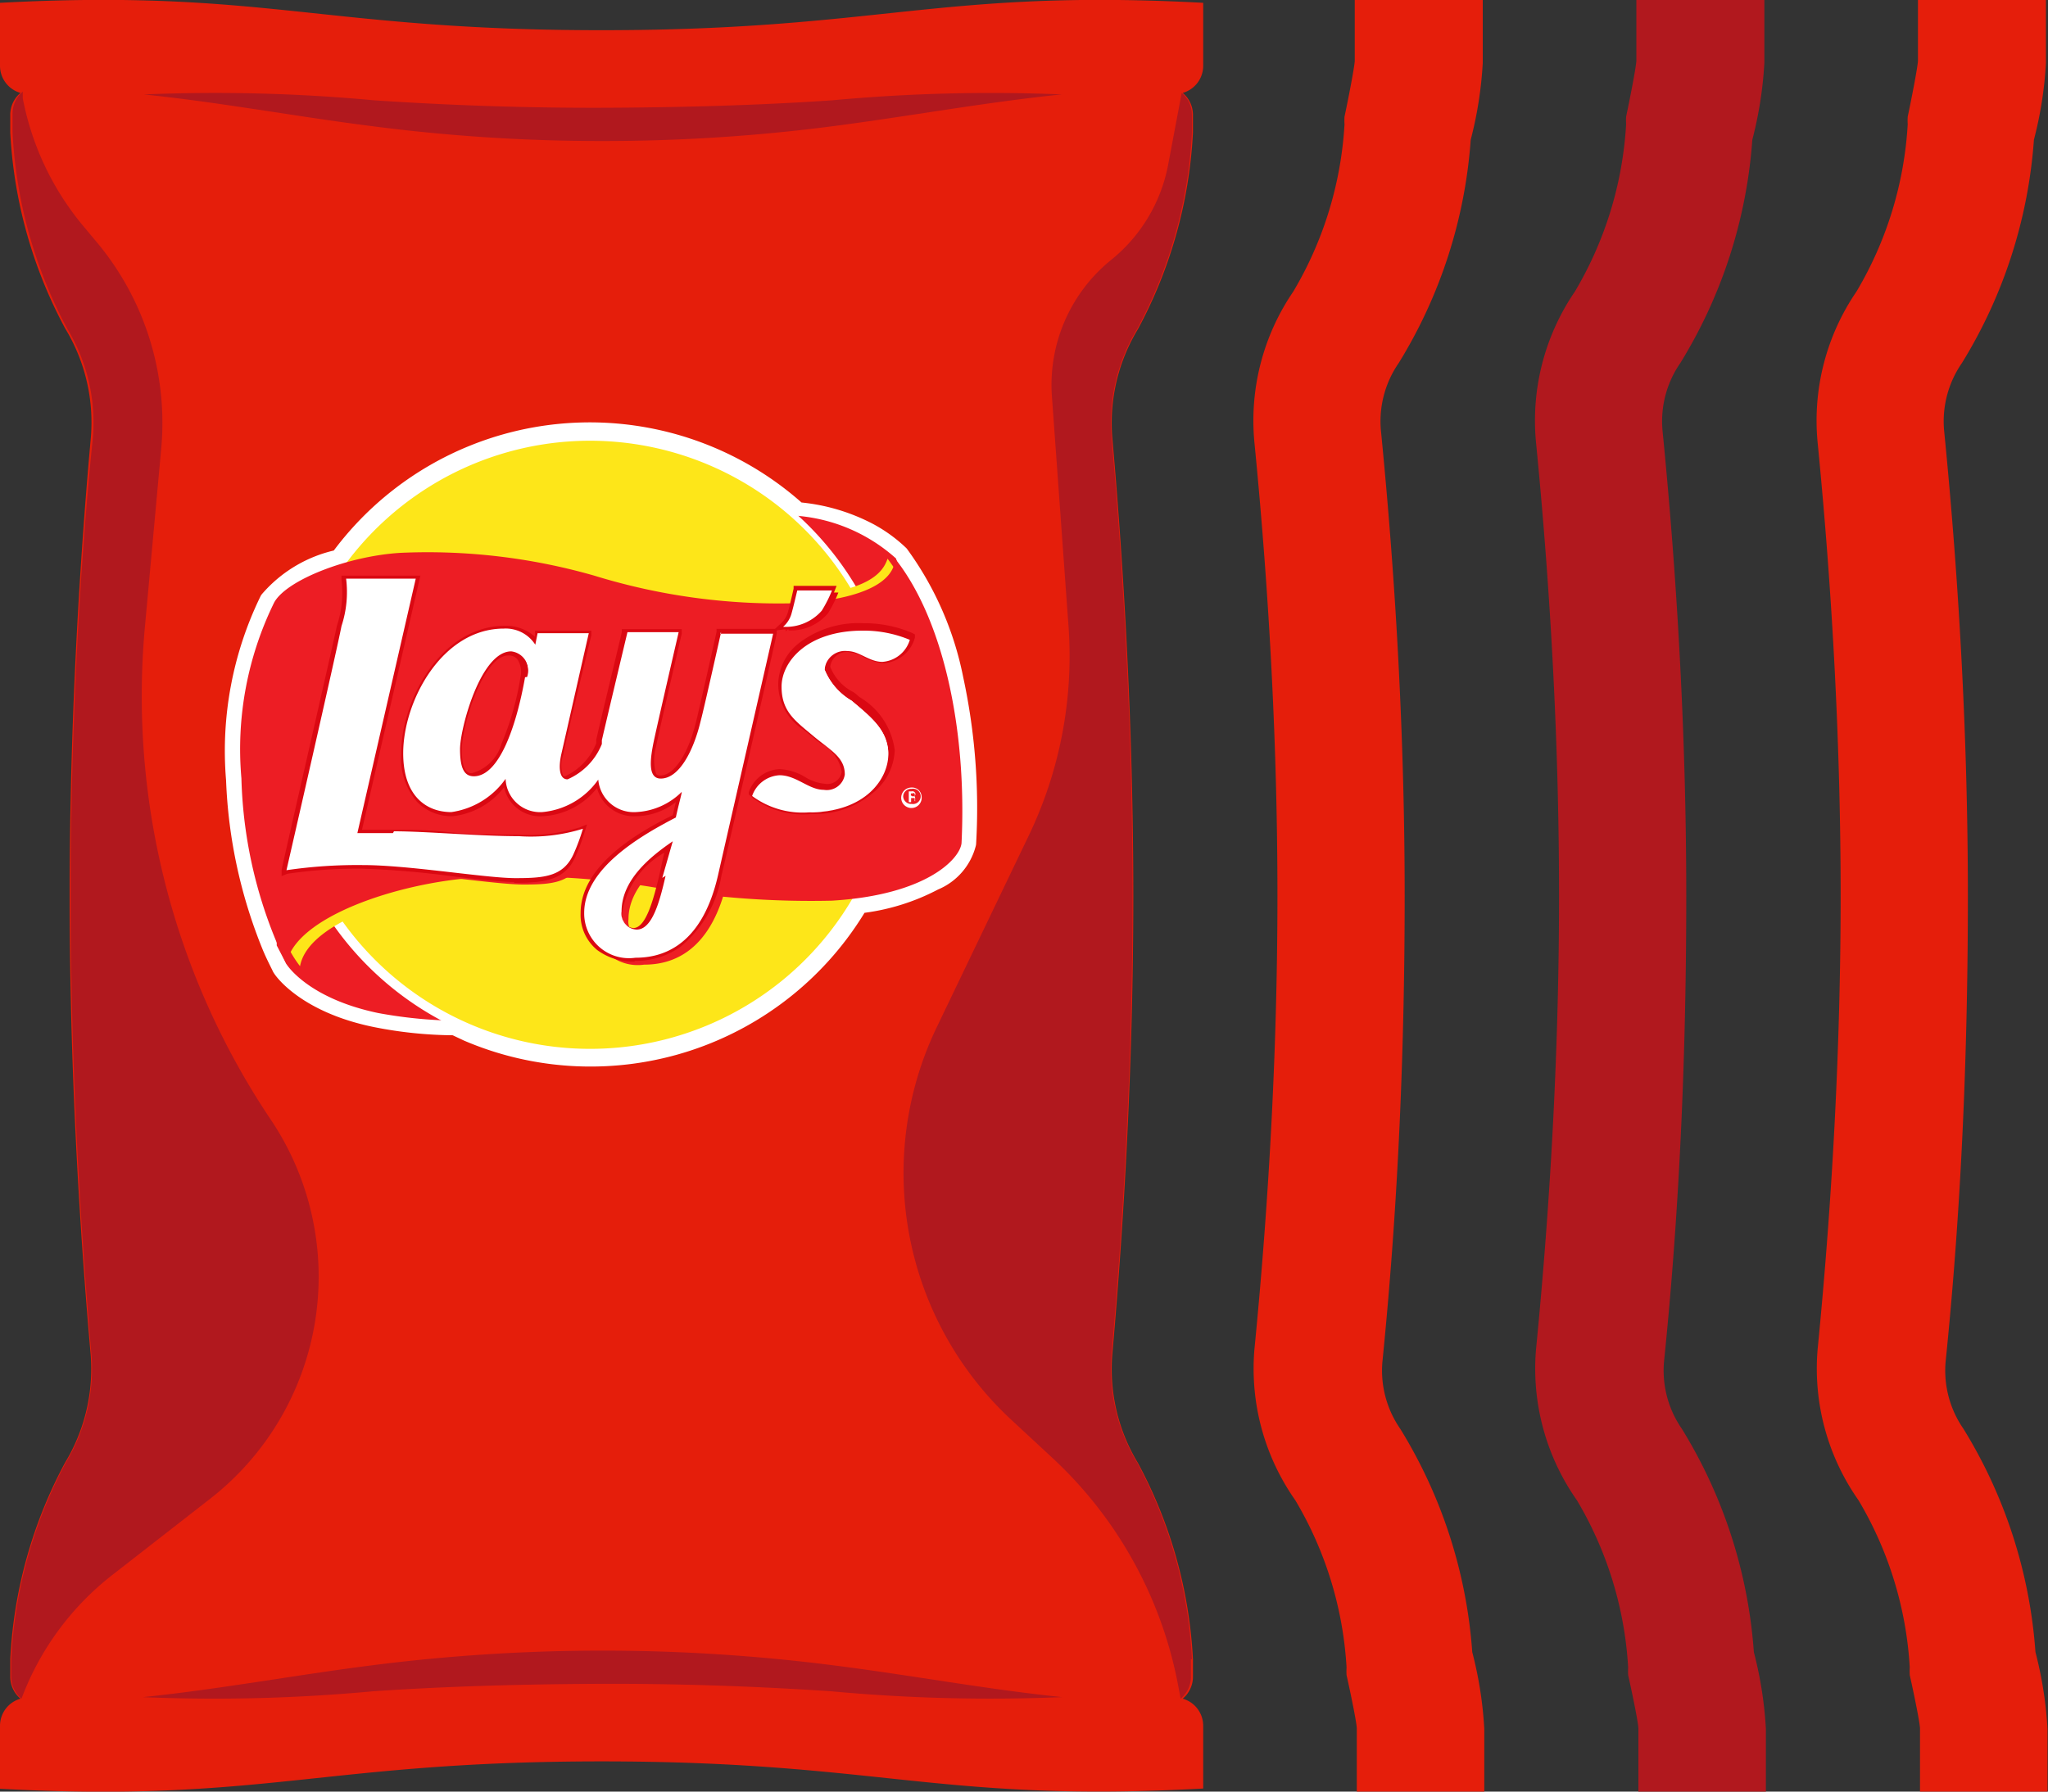 <svg id="Слой_1" data-name="Слой 1" xmlns="http://www.w3.org/2000/svg" xmlns:xlink="http://www.w3.org/1999/xlink" viewBox="0 0 80 70"><rect x="0" y="0" width="80" height="70" fill="#333333" stroke="none"/><defs><clipPath id="clip-path" transform="translate(0 0)"><rect width="80.09" height="70" style="fill:none"/></clipPath></defs><title>stage-5</title><g style="clip-path:url(#clip-path)"><path d="M58,70H53V67.54c0-.2-0.22-1.29-0.4-2.09a2.39,2.39,0,0,1,0-.3,14.4,14.4,0,0,0-2-6.53A8.94,8.94,0,0,1,49,52.73c0.6-6.11.9-12.07,0.9-17.73s-0.3-11.62-.9-17.72a8.94,8.94,0,0,1,1.52-5.89,14.42,14.42,0,0,0,2-6.53,2.39,2.39,0,0,1,0-.3c0.19-.9.38-1.91,0.4-2.17V0h5V2.46a15.23,15.23,0,0,1-.47,3,19.21,19.21,0,0,1-2.81,8.72,4,4,0,0,0-.7,2.62c0.62,6.27.93,12.39,0.93,18.21S54.63,46.95,54,53.21a4,4,0,0,0,.7,2.62,19.21,19.21,0,0,1,2.81,8.72,15.24,15.24,0,0,1,.47,3V70Z" transform="translate(0 0)" style="fill:#e51e0b"/><path d="M69,70H64V67.54c0-.2-0.22-1.29-0.4-2.09a2.39,2.39,0,0,1,0-.3,14.4,14.4,0,0,0-2-6.53A8.94,8.94,0,0,1,60,52.73c0.6-6.11.9-12.07,0.9-17.73s-0.3-11.62-.9-17.72a8.94,8.94,0,0,1,1.52-5.89,14.42,14.42,0,0,0,2-6.53,2.39,2.39,0,0,1,0-.3c0.19-.9.38-1.91,0.4-2.17V0h5V2.46a15.23,15.23,0,0,1-.47,3,19.21,19.21,0,0,1-2.81,8.72,4,4,0,0,0-.7,2.62c0.62,6.27.93,12.39,0.93,18.21S65.64,46.95,65,53.21a4,4,0,0,0,.7,2.62,19.21,19.21,0,0,1,2.81,8.72,15.24,15.24,0,0,1,.47,3V70Z" transform="translate(0 0)" style="fill:#b1181e"/><path d="M80,70H75V67.54c0-.2-0.22-1.29-0.4-2.09a2.39,2.39,0,0,1,0-.3,14.4,14.4,0,0,0-2-6.53A8.94,8.94,0,0,1,71,52.73c0.6-6.11.9-12.07,0.9-17.73s-0.3-11.62-.9-17.72a8.94,8.94,0,0,1,1.52-5.89,14.42,14.42,0,0,0,2-6.53,2.39,2.39,0,0,1,0-.3c0.19-.9.38-1.91,0.4-2.17V0h5V2.46a15.23,15.23,0,0,1-.47,3,19.21,19.21,0,0,1-2.81,8.72,4,4,0,0,0-.7,2.62c0.62,6.27.93,12.39,0.93,18.21S76.64,46.95,76,53.21a4,4,0,0,0,.7,2.62,19.21,19.21,0,0,1,2.81,8.72,15.24,15.24,0,0,1,.47,3V70Z" transform="translate(0 0)" style="fill:#e51e0b"/><path d="M47,2.57V0.11C36.67-.44,34.42,1.18,23.5,1.18S10.33-.44,0,0.11V2.57A1.1,1.1,0,0,0,.8,3.63a1.12,1.12,0,0,0-.4.85V5.17a18.12,18.12,0,0,0,2.15,7.67,7.07,7.07,0,0,1,1,4.24C3.24,20.5,2.72,27.24,2.72,35s0.52,14.5.82,17.91a7.07,7.07,0,0,1-1,4.24A18.12,18.12,0,0,0,.4,64.83v0.69a1.12,1.12,0,0,0,.4.85A1.1,1.1,0,0,0,0,67.43v2.46c10.33,0.55,12.58-1.07,23.5-1.07S36.67,70.44,47,69.88V67.43a1.1,1.1,0,0,0-.8-1.06,1.12,1.12,0,0,0,.4-0.85V64.83a18.12,18.12,0,0,0-2.15-7.67,7.07,7.07,0,0,1-1-4.24c0.3-3.41.82-10.15,0.82-17.91s-0.52-14.5-.82-17.91a7.07,7.07,0,0,1,1-4.24A18.12,18.12,0,0,0,46.6,5.17V4.48a1.12,1.12,0,0,0-.4-0.85A1.1,1.1,0,0,0,47,2.57" transform="translate(0 0)" style="fill:#e51e0b"/><path d="M41.46,3.69c-3,.31-5.93.85-8.92,1.24a69.66,69.66,0,0,1-9,.58,69.31,69.31,0,0,1-9-.58c-3-.38-5.92-0.93-8.92-1.24a67,67,0,0,1,9,.23c3,0.2,6,.3,8.94.29s6-.09,8.94-0.29a67.31,67.31,0,0,1,9-.23" transform="translate(0 0)" style="fill:#b1181e"/><path d="M41.46,66.31a67.31,67.31,0,0,1-9-.23c-3-.2-6-0.3-8.94-0.29s-6,.09-8.94.29a66.83,66.83,0,0,1-9,.23c3-.31,5.93-0.86,8.92-1.24a71,71,0,0,1,18.08,0c3,0.38,5.92.93,8.92,1.24" transform="translate(0 0)" style="fill:#b1181e"/><path d="M5.66,24.5l0.64-7A11,11,0,0,0,3.77,9.45L3.26,8.84a11,11,0,0,1-2.37-5l0-.26a1.12,1.12,0,0,0-.4.85V5.17a18.13,18.13,0,0,0,2.14,7.68,7.08,7.08,0,0,1,1,4.24C3.27,20.5,2.76,27.24,2.76,35s0.52,14.5.81,17.91a7.08,7.08,0,0,1-1,4.24A18.13,18.13,0,0,0,.44,64.83v0.69a1.11,1.11,0,0,0,.4.85,11,11,0,0,1,3.53-4.82l3.85-3a11,11,0,0,0,2.36-14.8A29.69,29.69,0,0,1,5.66,24.5" transform="translate(0 0)" style="fill:#b1181e"/><path d="M46.56,64.83h0a18.13,18.13,0,0,0-2.14-7.68,7.09,7.09,0,0,1-1-4.24c0.3-3.41.82-10.15,0.82-17.91s-0.52-14.5-.82-17.91a7.09,7.09,0,0,1,1-4.24,18.12,18.12,0,0,0,2.14-7.67V4.48a1.12,1.12,0,0,0-.4-0.85L45.63,6.44a6.27,6.27,0,0,1-2.22,3.71,6.28,6.28,0,0,0-2.32,5.33l0.65,9a16.21,16.21,0,0,1-1.56,8.18l-3.6,7.5A13.15,13.15,0,0,0,39.5,55.47L41.15,57A16.22,16.22,0,0,1,46,65.74l0.12,0.63a1.12,1.12,0,0,0,.4-0.85V64.83Z" transform="translate(0 0)" style="fill:#b1181e"/><path d="M0.29,3.68V3.61h0V3.68" transform="translate(0 0)" style="fill:#fdd300"/><path d="M37.25,26.52a12.3,12.3,0,0,0-2.12-4.84v0a5.49,5.49,0,0,0-1.2-.87A7.28,7.28,0,0,0,31.15,20a12.11,12.11,0,0,0-17.89,1.85,4.92,4.92,0,0,0-2.74,1.61,13.4,13.4,0,0,0-1.31,7A19.08,19.08,0,0,0,10.63,37v0c0.11,0.26.24,0.52,0.36,0.76v0c0,0.06.93,1.44,3.71,2a16,16,0,0,0,3.07.31l0.51,0.24a12.16,12.16,0,0,0,15.26-5,8.19,8.19,0,0,0,2.94-.9,2.15,2.15,0,0,0,1.27-1.46,23.86,23.86,0,0,0-.52-6.43" transform="translate(0 0)" style="fill:#fff"/><path d="M37.25,26.52a12.3,12.3,0,0,0-2.12-4.84v0a5.49,5.49,0,0,0-1.2-.87A7.28,7.28,0,0,0,31.15,20a12.11,12.11,0,0,0-17.89,1.85,4.92,4.92,0,0,0-2.74,1.61,13.4,13.4,0,0,0-1.31,7A19.08,19.08,0,0,0,10.63,37v0c0.11,0.26.24,0.52,0.36,0.76v0c0,0.06.93,1.44,3.71,2a16,16,0,0,0,3.07.31l0.51,0.24a12.16,12.16,0,0,0,15.26-5,8.19,8.19,0,0,0,2.94-.9,2.15,2.15,0,0,0,1.27-1.46A23.86,23.86,0,0,0,37.25,26.52Z" transform="translate(0 0)" style="fill:none;stroke:#fff;stroke-linejoin:round;stroke-width:0.76px"/><path d="M35,21.82a6.6,6.6,0,0,0-4.44-1.69,6.11,6.11,0,0,0-5.46,2.8l-1.85-.44a23.65,23.65,0,0,0-7.56-.89c-2.05.12-4.46,1.06-4.93,1.94a13,13,0,0,0-1.28,6.87,18.84,18.84,0,0,0,1.39,6.49c0.11,0.26.24,0.52,0.37,0.77,0,0,.85,1.35,3.58,1.91a17.91,17.91,0,0,0,7-.09l-6.43-4.64a16.09,16.09,0,0,1,3.25-.57,31.85,31.85,0,0,1,7.13.41,35.58,35.58,0,0,0,6.78.49c3.68-.22,5-1.63,5.06-2.25,0.22-4.5-.74-8.78-2.6-11.12" transform="translate(0 0)" style="fill:#fff"/><path d="M18,40.11a16,16,0,0,1-3.24-.31c-2.78-.58-3.68-2-3.71-2v0c-0.13-.24-0.25-0.5-0.36-0.76v0a19.05,19.05,0,0,1-1.41-6.57,13.4,13.4,0,0,1,1.31-7c0.56-1,3.16-1.94,5.11-2.06a24.11,24.11,0,0,1,7.63.9L25,22.69a6.33,6.33,0,0,1,5.56-2.77,7.23,7.23,0,0,1,3.39.88,5.49,5.49,0,0,1,1.21.87v0a12.3,12.3,0,0,1,2.12,4.84,23.86,23.86,0,0,1,.52,6.43,2.15,2.15,0,0,1-1.27,1.46,9.14,9.14,0,0,1-4,1,35.65,35.65,0,0,1-6.82-.5l-0.14,0a31.43,31.43,0,0,0-6.95-.39,15.91,15.91,0,0,0-2.76.44l6.44,4.64-0.46.11a16.4,16.4,0,0,1-2.19.33c-0.47,0-1,.07-1.67.07m-6.58-2.55a5.45,5.45,0,0,0,3.43,1.81,17.77,17.77,0,0,0,6.43,0l-6.39-4.61,0.43-.12a16.38,16.38,0,0,1,3.29-.58,31.75,31.75,0,0,1,7,.39l0.14,0a35.86,35.86,0,0,0,6.73.49A8.71,8.71,0,0,0,36.29,34a1.82,1.82,0,0,0,1.05-1.1c0.22-4.51-.76-8.71-2.54-11a5.27,5.27,0,0,0-1.11-.79,6.79,6.79,0,0,0-3.17-.82h-0.1A5.89,5.89,0,0,0,25.24,23l-0.08.13-0.15,0-1.85-.45a23.68,23.68,0,0,0-7.49-.89,10.19,10.19,0,0,0-3,.67,3.66,3.66,0,0,0-1.77,1.16A13,13,0,0,0,9.65,30.4,18.67,18.67,0,0,0,11,36.8v0c0.11,0.26.23,0.51,0.35,0.74" transform="translate(0 0)" style="fill:#fff"/><path d="M35,21.82a6.6,6.6,0,0,0-4.44-1.69,6.07,6.07,0,0,0-5.88,3.58l11.18,0.77Z" transform="translate(0 0)" style="fill:#ed1d24"/><path d="M11.19,37.67S12,39,14.77,39.58a17.91,17.91,0,0,0,7-.09L15,34.6l-3.77,0-0.42,1.7,0,0.64Z" transform="translate(0 0)" style="fill:#ed1d24"/><path d="M35.1,29.1a12,12,0,1,1-12-12,12,12,0,0,1,12,12" transform="translate(0 0)" style="fill:#fde619"/><path d="M23.06,41.31a12.17,12.17,0,1,1,4.75-1,12.13,12.13,0,0,1-4.75,1m0-24.09A11.88,11.88,0,1,0,34.93,29.1,11.89,11.89,0,0,0,23.06,17.22" transform="translate(0 0)" style="fill:#fff"/><path d="M30.89,23.3A23.08,23.08,0,0,1,23,22.16s6.37,11.16,7.85,11.41l6.25-.62c0.32-4.49-.62-8.74-2.43-11.12-0.17.49-.65,1.32-3.74,1.49" transform="translate(0 0)" style="fill:#fde619"/><path d="M11.51,23.67a13,13,0,0,0-1.44,6.84c0.1,2.81.44,5.69,1.65,7.24,0.33-1.81,4.34-3,7.41-3.15a31.89,31.89,0,0,1,7.12.57Z" transform="translate(0 0)" style="fill:#fde619"/><path d="M31.36,23.56a24.46,24.46,0,0,1-8.15-1.07,23.66,23.66,0,0,0-7.56-.89c-2.05.12-4.46,1.06-4.94,1.94a13,13,0,0,0-1.28,6.87,17.79,17.79,0,0,0,1.76,7.26c0.29-1.82,4.33-3.18,7.4-3.38a31.83,31.83,0,0,1,7.13.41,35.76,35.76,0,0,0,6.78.49c3.68-.22,5-1.63,5.06-2.25,0.22-4.5-.74-8.78-2.6-11.12,0,0.55-.52,1.5-3.6,1.74" transform="translate(0 0)" style="fill:#ed1d24"/><path d="M31.35,23.21H32.7a5.18,5.18,0,0,1-.4.79,1.86,1.86,0,0,1-1.51.63,1.05,1.05,0,0,0,.34-0.56c0.06-.21.22-0.85,0.22-0.85" transform="translate(0 0)" style="fill:#e20613"/><path d="M30.69,24.67l0.08-.07A1,1,0,0,0,31.1,24c0.06-.21.21-0.84,0.22-0.85v0h1.43l0,0a4.94,4.94,0,0,1-.4.8,1.83,1.83,0,0,1-1.49.64H30.69Zm0.69-1.42c0,0.13-.16.64-0.21,0.82a1.07,1.07,0,0,1-.28.51,1.73,1.73,0,0,0,1.39-.6,4.89,4.89,0,0,0,.37-0.73H31.38Z" transform="translate(0 0)" style="fill:#e20613"/><path d="M15.66,32.79c-0.28,0-1,0-1.39,0l2.28-9.94H13.84a4.23,4.23,0,0,1-.18,1.85c-0.23,1.1-2.16,9.55-2.16,9.55a19,19,0,0,1,3-.2c1.78,0,4.79.51,5.95,0.51s1.9-.07,2.28-1A8,8,0,0,0,23,32.7a6.86,6.86,0,0,1-2.51.29c-1.58,0-3.61-.19-4.87-0.19M28.44,25s-0.67,3-.79,3.48c-0.28,1.17-.84,2.25-1.56,2.25-0.49,0-.42-0.69-0.3-1.32,0.08-.43,1-4.4,1-4.4h-2s-0.87,3.65-1,4.22l0,0.15a2.53,2.53,0,0,1-1.34,1.38c-0.33,0-.36-0.48-0.24-1S23.22,25,23.23,25H21.35l-0.09.45A1.37,1.37,0,0,0,20,24.82c-2.42,0-3.92,2.83-3.92,4.87C16.1,31.37,17,32,18,32a3.13,3.13,0,0,0,2.12-1.3A1.34,1.34,0,0,0,21.52,32a3,3,0,0,0,2.19-1.26A1.39,1.39,0,0,0,25.17,32a2.71,2.71,0,0,0,1.8-.79c0,0.09-.12.49-0.23,1-1.41.73-3.58,2-3.58,3.73a1.75,1.75,0,0,0,2,1.75c0.9,0,2.55-.31,3.23-3.19C28.49,33.82,30.5,25,30.5,25H28.44Zm-7.66,1.77c-0.33,1.87-1,3.87-2,3.87-0.35,0-.54-0.26-0.54-1.06s0.8-3.82,2-3.82a0.75,0.75,0,0,1,.62,1m5.41,7.77c-0.23,1-.52,2.1-1.13,2.1a0.62,0.62,0,0,1-.59-0.71c0-1.23,1.12-2.14,2-2.74-0.15.64-.27,1.21-0.31,1.34m7.19-8.86c0.46,0,.84.42,1.36,0.42a1.21,1.21,0,0,0,1.06-.91A4.65,4.65,0,0,0,34,24.83c-2.18,0-3.17,1.22-3.17,2.19s0.53,1.33,1.22,1.91,1.3,0.88,1.3,1.56a0.71,0.71,0,0,1-.83.6c-0.59,0-1.07-.57-1.73-0.57a1.2,1.2,0,0,0-1.07.81A3.31,3.31,0,0,0,31.9,32c2.23,0,3.1-1.33,3.1-2.27s-0.73-1.46-1.47-2.08a2.5,2.5,0,0,1-1.06-1.22,0.8,0.8,0,0,1,.9-0.72" transform="translate(0 0)" style="fill:#ed1d24"/><path d="M36,31.12a0.4,0.4,0,1,1-.39-0.35,0.37,0.37,0,0,1,.39.35m-0.72,0a0.31,0.31,0,0,0,.33.29,0.3,0.3,0,1,0,0-.59,0.31,0.31,0,0,0-.33.29m0.18-.19h0.15a0.12,0.12,0,0,1,.15.1,0.09,0.09,0,0,1-.08.09c0.06,0,.06,0,0.07.09a0.36,0.36,0,0,0,0,.1H35.73l0-.12a0,0,0,0,0,0,0H35.59v0.16H35.5V30.92Zm0.08,0.17h0.07A0.06,0.06,0,0,0,35.72,31,0.05,0.05,0,0,0,35.65,31H35.58v0.11Z" transform="translate(0 0)" style="fill:#fff"/><path d="M31.15,23.07H32.5a5.14,5.14,0,0,1-.4.79,1.86,1.86,0,0,1-1.51.63,1.06,1.06,0,0,0,.34-0.56c0.06-.21.21-0.85,0.21-0.85" transform="translate(0 0)" style="fill:#fff"/><path d="M30.19,24.65l0.3-.28a0.93,0.93,0,0,0,.3-0.5C30.85,23.67,31,23,31,23l0-.11h1.68l-0.08.2a5.22,5.22,0,0,1-.41.82,2,2,0,0,1-1.57.68Zm1.07-1.44c0,0.19-.14.58-0.19,0.74a1.38,1.38,0,0,1-.15.35A1.45,1.45,0,0,0,32,23.77a3.81,3.81,0,0,0,.3-0.56h-1Z" transform="translate(0 0)" style="fill:#da0812"/><path d="M15.35,32.55c-0.27,0-1,0-1.39,0l2.28-9.94H13.52a4.23,4.23,0,0,1-.18,1.85C13.12,25.59,11.19,34,11.19,34a19,19,0,0,1,3-.2c1.78,0,4.79.51,5.95,0.51s1.9-.07,2.29-1a7.82,7.82,0,0,0,.34-0.93,6.86,6.86,0,0,1-2.51.29c-1.58,0-3.61-.19-4.87-0.19m12.78-7.79s-0.67,3-.8,3.48c-0.28,1.17-.84,2.25-1.56,2.25-0.49,0-.42-0.69-0.3-1.32,0.08-.43,1-4.4,1-4.4h-2s-0.87,3.65-1,4.22l0,0.15a2.53,2.53,0,0,1-1.34,1.38c-0.33,0-.36-0.48-0.24-1s1.06-4.68,1.07-4.71H21l-0.09.45a1.37,1.37,0,0,0-1.23-.63c-2.41,0-3.93,2.83-3.93,4.87,0,1.69.92,2.3,1.88,2.3a3.13,3.13,0,0,0,2.12-1.3,1.35,1.35,0,0,0,1.43,1.3,3,3,0,0,0,2.19-1.27,1.39,1.39,0,0,0,1.46,1.27,2.71,2.71,0,0,0,1.8-.79c0,0.08-.12.49-0.23,1-1.41.73-3.58,2-3.58,3.73a1.75,1.75,0,0,0,2,1.75c0.9,0,2.55-.31,3.22-3.19,0.15-.66,2.16-9.47,2.16-9.47H28.13Zm-7.66,1.77c-0.33,1.87-1,3.87-2,3.87-0.35,0-.54-0.26-0.54-1.06s0.8-3.82,2-3.82a0.75,0.75,0,0,1,.62,1m5.41,7.77c-0.23,1-.52,2.1-1.13,2.1a0.62,0.62,0,0,1-.59-0.71c0-1.23,1.12-2.14,2-2.74L25.87,34.3m7.24-8.86c0.46,0,.84.42,1.36,0.42A1.21,1.21,0,0,0,35.54,25a4.65,4.65,0,0,0-1.84-.36c-2.18,0-3.17,1.22-3.17,2.19s0.53,1.33,1.22,1.91S33,29.58,33,30.26a0.71,0.71,0,0,1-.82.6c-0.59,0-1.07-.57-1.73-0.57a1.2,1.2,0,0,0-1.07.81,3.31,3.31,0,0,0,2.22.64c2.23,0,3.1-1.33,3.1-2.27S34,28,33.27,27.38a2.5,2.5,0,0,1-1.06-1.22,0.8,0.8,0,0,1,.9-0.72" transform="translate(0 0)" style="fill:#fff"/><path d="M24.79,37.49a1.82,1.82,0,0,1-2-1.81c0-1.69,1.91-2.91,3.59-3.77l0.18-.78a2.61,2.61,0,0,1-1.69.68,1.43,1.43,0,0,1-1.49-1.19A2.88,2.88,0,0,1,21.2,31.8a1.39,1.39,0,0,1-1.46-1.23,3,3,0,0,1-2.08,1.23,1.8,1.8,0,0,1-1.34-.53,2.54,2.54,0,0,1-.6-1.82c0-2.06,1.52-4.93,4-4.93a1.55,1.55,0,0,1,1.2.53L21,24.7h2l0,0.08S22,29,21.9,29.48a1.25,1.25,0,0,0,0,.89,0.19,0.19,0,0,0,.16.07,2.48,2.48,0,0,0,1.28-1.34l0-.14c0.12-.57,1-4.18,1-4.22v0h2.17l0,0.08s-0.93,4-1,4.4a1.74,1.74,0,0,0,0,1.15,0.27,0.27,0,0,0,.22.09c0.71,0,1.24-1.14,1.5-2.2,0.12-.49.79-3.45,0.8-3.48v0h2.18l0,0.07c0,0.09-2,8.82-2.17,9.47A4.45,4.45,0,0,1,26.53,37a2.87,2.87,0,0,1-1.73.52m2-6.72L26.71,31c0,0.09-.14.58-0.23,1v0h0c-1.65.85-3.55,2-3.55,3.68a1.7,1.7,0,0,0,1.9,1.69c1.61,0,2.68-1.06,3.17-3.15,0.14-.62,2-8.54,2.15-9.4H28.18c-0.09.39-.67,3-0.78,3.43a5.41,5.41,0,0,1-.62,1.58,1.25,1.25,0,0,1-1,.71,0.39,0.39,0,0,1-.32-0.14,1.76,1.76,0,0,1,0-1.25c0.08-.39.87-3.78,1-4.33H24.5c-0.1.43-.87,3.64-1,4.17l0,0.15h0c-0.13.24-.81,1.41-1.4,1.41a0.31,0.31,0,0,1-.25-0.12,1.36,1.36,0,0,1-.05-1c0.08-.4.92-4.06,1.05-4.64H21.08L21,25.4l-0.08-.17a1.3,1.3,0,0,0-1.18-.59,3.49,3.49,0,0,0-2.82,1.64,5.79,5.79,0,0,0-1,3.16c0,1.4.68,2.23,1.81,2.23a2.9,2.9,0,0,0,2-1.19l0.08-.09,0.09-.1,0,0.13a1.28,1.28,0,0,0,1.36,1.25,2.83,2.83,0,0,0,2.15-1.24l0.08-.1,0,0.13a1.32,1.32,0,0,0,1.4,1.22,2.6,2.6,0,0,0,1.72-.74Zm-2,5.7a0.68,0.68,0,0,1-.65-0.77c0-1.28,1.17-2.2,2-2.79l0.13-.08-0.09.41-0.25,1.08c-0.23,1-.52,2.15-1.19,2.15m1.34-3.37c-0.84.57-1.87,1.44-1.87,2.6a0.57,0.57,0,0,0,.52.64c0.57,0,.86-1.19,1.07-2.06l0.25-1.08Zm-6,1.31c-0.52,0-1.39-.1-2.4-0.22a35.34,35.34,0,0,0-3.55-.3,19,19,0,0,0-2.94.2l-0.1,0,0-.1c0-.08,1.93-8.46,2.16-9.55a4.12,4.12,0,0,0,.18-1.83V22.57h2.87L14,32.51c0.37,0,1,0,1.3,0h0c0.59,0,1.36,0,2.17.09s1.86,0.1,2.7.1a6.88,6.88,0,0,0,2.49-.28l0.12,0,0,0.13a8.13,8.13,0,0,1-.34.93c-0.4.93-1.26,1-2.34,1m-5.95-.64a35.25,35.25,0,0,1,3.57.3c1,0.11,1.87.22,2.38,0.22,1.07,0,1.86-.07,2.23-0.93a7.91,7.91,0,0,0,.3-0.8,7.67,7.67,0,0,1-2.41.25c-0.84,0-1.79-.05-2.7-0.1s-1.57-.09-2.16-0.09h0c-0.28,0-1,0-1.37,0H13.88l2.28-9.95H13.6a4.63,4.63,0,0,1-.19,1.8c-0.21,1-1.93,8.53-2.14,9.46a20.79,20.79,0,0,1,2.88-.19m17.49-2a3.31,3.31,0,0,1-2.26-.65l0,0v0a1.26,1.26,0,0,1,1.13-.85,2.07,2.07,0,0,1,.94.3,1.8,1.8,0,0,0,.79.26A0.65,0.65,0,0,0,33,30.26a1.62,1.62,0,0,0-.87-1.19l-0.41-.33-0.23-.19a2,2,0,0,1-1-1.77,2,2,0,0,1,.79-1.51,3.74,3.74,0,0,1,2.44-.75,4.69,4.69,0,0,1,1.87.37l0,0,0,0a1.26,1.26,0,0,1-1.12,1,1.73,1.73,0,0,1-.76-0.23,1.43,1.43,0,0,0-.61-0.19,0.74,0.74,0,0,0-.84.66,2.21,2.21,0,0,0,1,1.12l0.08,0.06,0.15,0.13a2.76,2.76,0,0,1,1.33,2A2.14,2.14,0,0,1,34.07,31a3.49,3.49,0,0,1-2.43.8m-2.15-.72a3.25,3.25,0,0,0,2.15.6c2.23,0,3-1.32,3-2.21a2.67,2.67,0,0,0-1.29-1.91l-0.15-.13-0.07-.05a2.12,2.12,0,0,1-1-1.22,0.86,0.86,0,0,1,1-.78,1.55,1.55,0,0,1,.66.21,1.63,1.63,0,0,0,.7.21,1.12,1.12,0,0,0,1-.82,4.81,4.81,0,0,0-1.76-.33c-2.27,0-3.11,1.31-3.11,2.13a1.93,1.93,0,0,0,1,1.67l0.23,0.19L32.19,29a1.73,1.73,0,0,1,.92,1.29,0.77,0.77,0,0,1-.88.66,1.92,1.92,0,0,1-.85-0.28,2,2,0,0,0-.89-0.29,1.13,1.13,0,0,0-1,.73m-11.07-.62c-0.41,0-.6-0.35-0.6-1.13a7.37,7.37,0,0,1,.55-2.26c0.3-.74.8-1.62,1.47-1.62a0.64,0.64,0,0,1,.51.22,1.08,1.08,0,0,1,.17.86c-0.21,1.18-.82,3.92-2.1,3.92m1.43-4.89c-1.09,0-1.9,2.88-1.9,3.76s0.24,1,.47,1a1.63,1.63,0,0,0,1.24-1.2,11.34,11.34,0,0,0,.75-2.62,1,1,0,0,0-.14-0.76,0.52,0.52,0,0,0-.41-0.18" transform="translate(0 0)" style="fill:#da0812"/><path d="M15.35,32.55c-0.27,0-1,0-1.39,0l2.28-9.94H13.52a4.23,4.23,0,0,1-.18,1.85C13.12,25.59,11.19,34,11.19,34a19,19,0,0,1,3-.2c1.78,0,4.79.51,5.95,0.51s1.9-.07,2.29-1a7.82,7.82,0,0,0,.34-0.93,6.86,6.86,0,0,1-2.51.29c-1.58,0-3.61-.19-4.87-0.19m12.78-7.79s-0.67,3-.8,3.48c-0.28,1.17-.84,2.25-1.56,2.25-0.49,0-.42-0.69-0.3-1.32,0.08-.43,1-4.4,1-4.4h-2s-0.87,3.65-1,4.22l0,0.15a2.53,2.53,0,0,1-1.34,1.38c-0.33,0-.36-0.48-0.24-1s1.06-4.68,1.07-4.71H21l-0.09.45a1.37,1.37,0,0,0-1.23-.63c-2.41,0-3.93,2.83-3.93,4.87,0,1.69.92,2.3,1.88,2.3a3.13,3.13,0,0,0,2.12-1.3,1.35,1.35,0,0,0,1.43,1.3,3,3,0,0,0,2.19-1.27,1.39,1.39,0,0,0,1.46,1.27,2.71,2.71,0,0,0,1.8-.79c0,0.08-.12.49-0.23,1-1.41.73-3.58,2-3.58,3.73a1.75,1.75,0,0,0,2,1.75c0.9,0,2.55-.31,3.22-3.19,0.15-.66,2.16-9.47,2.16-9.47H28.13Zm-7.66,1.77c-0.33,1.87-1,3.87-2,3.87-0.35,0-.54-0.26-0.54-1.06s0.8-3.82,2-3.82a0.75,0.75,0,0,1,.62,1m5.41,7.77c-0.23,1-.52,2.1-1.13,2.1a0.62,0.62,0,0,1-.59-0.71c0-1.23,1.12-2.14,2-2.74L25.87,34.3m7.24-8.86c0.46,0,.84.42,1.36,0.42A1.21,1.21,0,0,0,35.54,25a4.65,4.65,0,0,0-1.84-.36c-2.18,0-3.17,1.22-3.17,2.19s0.53,1.33,1.22,1.91S33,29.58,33,30.26a0.71,0.71,0,0,1-.82.6c-0.59,0-1.07-.57-1.73-0.57a1.2,1.2,0,0,0-1.07.81,3.31,3.31,0,0,0,2.22.64c2.23,0,3.1-1.33,3.1-2.27S34,28,33.27,27.38a2.5,2.5,0,0,1-1.06-1.22,0.8,0.8,0,0,1,.9-0.72" transform="translate(0 0)" style="fill:#fff"/><path d="M24.79,37.57a2.34,2.34,0,0,1-1.46-.45,1.77,1.77,0,0,1-.65-1.44c0-1.73,1.91-3,3.6-3.83l0.12-.51a2.57,2.57,0,0,1-1.55.55,1.49,1.49,0,0,1-1.53-1.1,2.88,2.88,0,0,1-2.12,1.1,1.44,1.44,0,0,1-1.51-1.13,2.94,2.94,0,0,1-2,1.13,1.89,1.89,0,0,1-1.4-.56,2.62,2.62,0,0,1-.62-1.88c0-2.09,1.55-5,4.07-5a1.71,1.71,0,0,1,1.16.43l0-.24H23.1l0,0.18S22.08,29,22,29.5a1.18,1.18,0,0,0,0,.82,0.1,0.1,0,0,0,.09,0,2.37,2.37,0,0,0,1.2-1.28l0-.13c0.12-.57,1-4.18,1-4.22l0-.11h2.34l0,0.18s-0.93,4-1,4.4a1.9,1.9,0,0,0,0,1.08,0.19,0.19,0,0,0,.16.06c0.54,0,1.1-.84,1.41-2.14,0.12-.49.79-3.45,0.79-3.48l0-.11h2.35l0,0.18c0,0.09-2,8.82-2.16,9.47A4.54,4.54,0,0,1,26.57,37a3,3,0,0,1-1.78.54m2.12-7L26.79,31c0,0.09-.14.58-0.23,1l0,0.07-0.06,0c-1.63.84-3.5,2-3.5,3.6a1.61,1.61,0,0,0,1.81,1.6c1.57,0,2.61-1,3.08-3.08,0.14-.6,1.84-8,2.12-9.29H28.24c-0.12.55-.66,2.93-0.77,3.37s-0.66,2.36-1.7,2.36a0.48,0.48,0,0,1-.38-0.17,1.79,1.79,0,0,1-.06-1.32c0.07-.38.79-3.44,1-4.23H24.56c-0.15.62-.86,3.6-1,4.1l0,0.15v0c-0.19.34-.85,1.46-1.47,1.46a0.39,0.39,0,0,1-.32-0.15,1.34,1.34,0,0,1-.07-1.06c0.08-.39.84-3.72,1-4.54H21.15L21,25.67l-0.18-.41a1.24,1.24,0,0,0-1.1-.54A3.4,3.4,0,0,0,17,26.33a5.71,5.71,0,0,0-1,3.11c0,1.94,1.21,2.15,1.73,2.15a2.83,2.83,0,0,0,1.93-1.16l0.08-.09,0.21-.23,0,0.31a1.21,1.21,0,0,0,1.28,1.17,2.76,2.76,0,0,0,2.08-1.21l0.2-.24,0.06,0.31a1.25,1.25,0,0,0,1.32,1.15,2.53,2.53,0,0,0,1.66-.72Zm-2.17,6A0.76,0.76,0,0,1,24,35.7c0-1.32,1.19-2.26,2.09-2.86l0.3-.2-0.14.62L26,34.33c-0.24,1-.53,2.22-1.27,2.22M26,33.29A3.27,3.27,0,0,0,24.3,35.7a0.49,0.49,0,0,0,.44.56c0.51,0,.8-1.2,1-2l0.22-1m-5.86,1.2c-0.53,0-1.4-.1-2.41-0.22a35.21,35.21,0,0,0-3.54-.3,19,19,0,0,0-2.93.2L11,34.23,11,34c0-.08,1.93-8.46,2.16-9.55a4.09,4.09,0,0,0,.18-1.79l0-.17h3.08l-2.28,9.93c0.38,0,1,0,1.19,0h0c0.6,0,1.36,0,2.17.09s1.86,0.1,2.69.1a6.83,6.83,0,0,0,2.45-.28l0.29-.12-0.09.29a8.22,8.22,0,0,1-.35.94c-0.42,1-1.31,1.05-2.42,1.05m-5.95-.81a35.12,35.12,0,0,1,3.58.3c1,0.11,1.86.22,2.37,0.22,1,0,1.8-.06,2.15-0.88,0.11-.26.19-0.45,0.25-0.64a8.74,8.74,0,0,1-2.28.2c-0.84,0-1.79-.05-2.71-0.1s-1.57-.09-2.16-0.09h0c-0.28,0-1,0-1.36,0l-0.2,0,2.28-10H13.69a5.21,5.21,0,0,1-.2,1.74c-0.21,1-1.81,8-2.11,9.34a22.23,22.23,0,0,1,2.77-.17m17.49-1.81a3.38,3.38,0,0,1-2.31-.68l-0.08-.07,0-.09a1.34,1.34,0,0,1,1.2-.9,2.13,2.13,0,0,1,1,.31,1.73,1.73,0,0,0,.75.26,0.57,0.57,0,0,0,.68-0.46,1.54,1.54,0,0,0-.84-1.12l-0.41-.33-0.23-.19a2.11,2.11,0,0,1-1-1.83,2.08,2.08,0,0,1,.82-1.57,3.82,3.82,0,0,1,2.5-.77,4.76,4.76,0,0,1,1.91.38l0.11,0.06,0,0.12a1.36,1.36,0,0,1-1.2,1,1.79,1.79,0,0,1-.79-0.24,1.39,1.39,0,0,0-.57-0.19,0.66,0.66,0,0,0-.75.57,1.88,1.88,0,0,0,.92,1l0.08,0.06,0.15,0.13a2.82,2.82,0,0,1,1.37,2.07,2.22,2.22,0,0,1-.76,1.59,3.57,3.57,0,0,1-2.48.82m-2-.83a3.25,3.25,0,0,0,2,.54c2.17,0,3-1.27,3-2.12a2.57,2.57,0,0,0-1.26-1.84l-0.15-.13-0.07-.05a2.16,2.16,0,0,1-1-1.28,1,1,0,0,1,1-.86,1.61,1.61,0,0,1,.7.21,1.54,1.54,0,0,0,.67.21A1,1,0,0,0,35.36,25a4.86,4.86,0,0,0-1.66-.29c-2.21,0-3,1.26-3,2a1.83,1.83,0,0,0,.93,1.61l0.23,0.2,0.41,0.32a1.78,1.78,0,0,1,.95,1.35,0.85,0.85,0,0,1-1,.74,2,2,0,0,1-.89-0.29,1.88,1.88,0,0,0-.85-0.28,1,1,0,0,0-.89.62m-11.18-.51c-0.6,0-.68-0.65-0.68-1.21A7.46,7.46,0,0,1,18.3,27c0.31-.76.83-1.67,1.55-1.67a0.72,0.72,0,0,1,.57.25,1.16,1.16,0,0,1,.19.93,11.48,11.48,0,0,1-.76,2.67,1.8,1.8,0,0,1-1.42,1.32m1.43-4.89c-1,0-1.82,2.78-1.82,3.68s0.26,0.92.39,0.92a1.66,1.66,0,0,0,1.16-1.15,11.21,11.21,0,0,0,.74-2.6,0.89,0.89,0,0,0-.12-0.7,0.43,0.43,0,0,0-.35-0.15" transform="translate(0 0)" style="fill:#da0812"/><path d="M15.35,32.55c-0.27,0-1,0-1.39,0l2.28-9.94H13.52a4.23,4.23,0,0,1-.18,1.85C13.12,25.59,11.19,34,11.19,34a19,19,0,0,1,3-.2c1.78,0,4.79.51,5.95,0.51s1.9-.07,2.29-1a7.82,7.82,0,0,0,.34-0.93,6.86,6.86,0,0,1-2.51.29c-1.58,0-3.61-.19-4.87-0.19m12.78-7.79s-0.67,3-.8,3.48c-0.28,1.17-.84,2.25-1.56,2.25-0.49,0-.42-0.69-0.3-1.32,0.08-.43,1-4.4,1-4.4h-2s-0.87,3.65-1,4.22l0,0.15a2.53,2.53,0,0,1-1.34,1.38c-0.33,0-.36-0.48-0.24-1s1.06-4.68,1.07-4.71H21l-0.09.45a1.37,1.37,0,0,0-1.23-.63c-2.41,0-3.93,2.83-3.93,4.87,0,1.69.92,2.3,1.88,2.3a3.13,3.13,0,0,0,2.12-1.3,1.35,1.35,0,0,0,1.43,1.3,3,3,0,0,0,2.19-1.27,1.39,1.39,0,0,0,1.46,1.27,2.71,2.71,0,0,0,1.8-.79c0,0.08-.12.49-0.23,1-1.41.73-3.58,2-3.58,3.73a1.75,1.75,0,0,0,2,1.75c0.9,0,2.55-.31,3.22-3.19,0.15-.66,2.16-9.47,2.16-9.47H28.13Zm-7.66,1.77c-0.33,1.87-1,3.87-2,3.87-0.35,0-.54-0.26-0.54-1.06s0.8-3.82,2-3.82a0.75,0.75,0,0,1,.62,1m5.41,7.77c-0.23,1-.52,2.1-1.13,2.1a0.62,0.62,0,0,1-.59-0.71c0-1.23,1.12-2.14,2-2.74L25.87,34.3m7.24-8.86c0.46,0,.84.42,1.36,0.42A1.21,1.21,0,0,0,35.54,25a4.65,4.65,0,0,0-1.84-.36c-2.18,0-3.17,1.22-3.17,2.19s0.53,1.33,1.22,1.91S33,29.58,33,30.26a0.71,0.71,0,0,1-.82.6c-0.59,0-1.07-.57-1.73-0.57a1.2,1.2,0,0,0-1.07.81,3.31,3.31,0,0,0,2.22.64c2.23,0,3.1-1.33,3.1-2.27S34,28,33.27,27.38a2.5,2.5,0,0,1-1.06-1.22,0.8,0.8,0,0,1,.9-0.72" transform="translate(0 0)" style="fill:#fff"/><path d="M31.15,23.07H32.5a5.14,5.14,0,0,1-.4.79,1.86,1.86,0,0,1-1.51.63,1.06,1.06,0,0,0,.34-0.56c0.06-.21.21-0.85,0.21-0.85" transform="translate(0 0)" style="fill:#fff"/></g></svg>